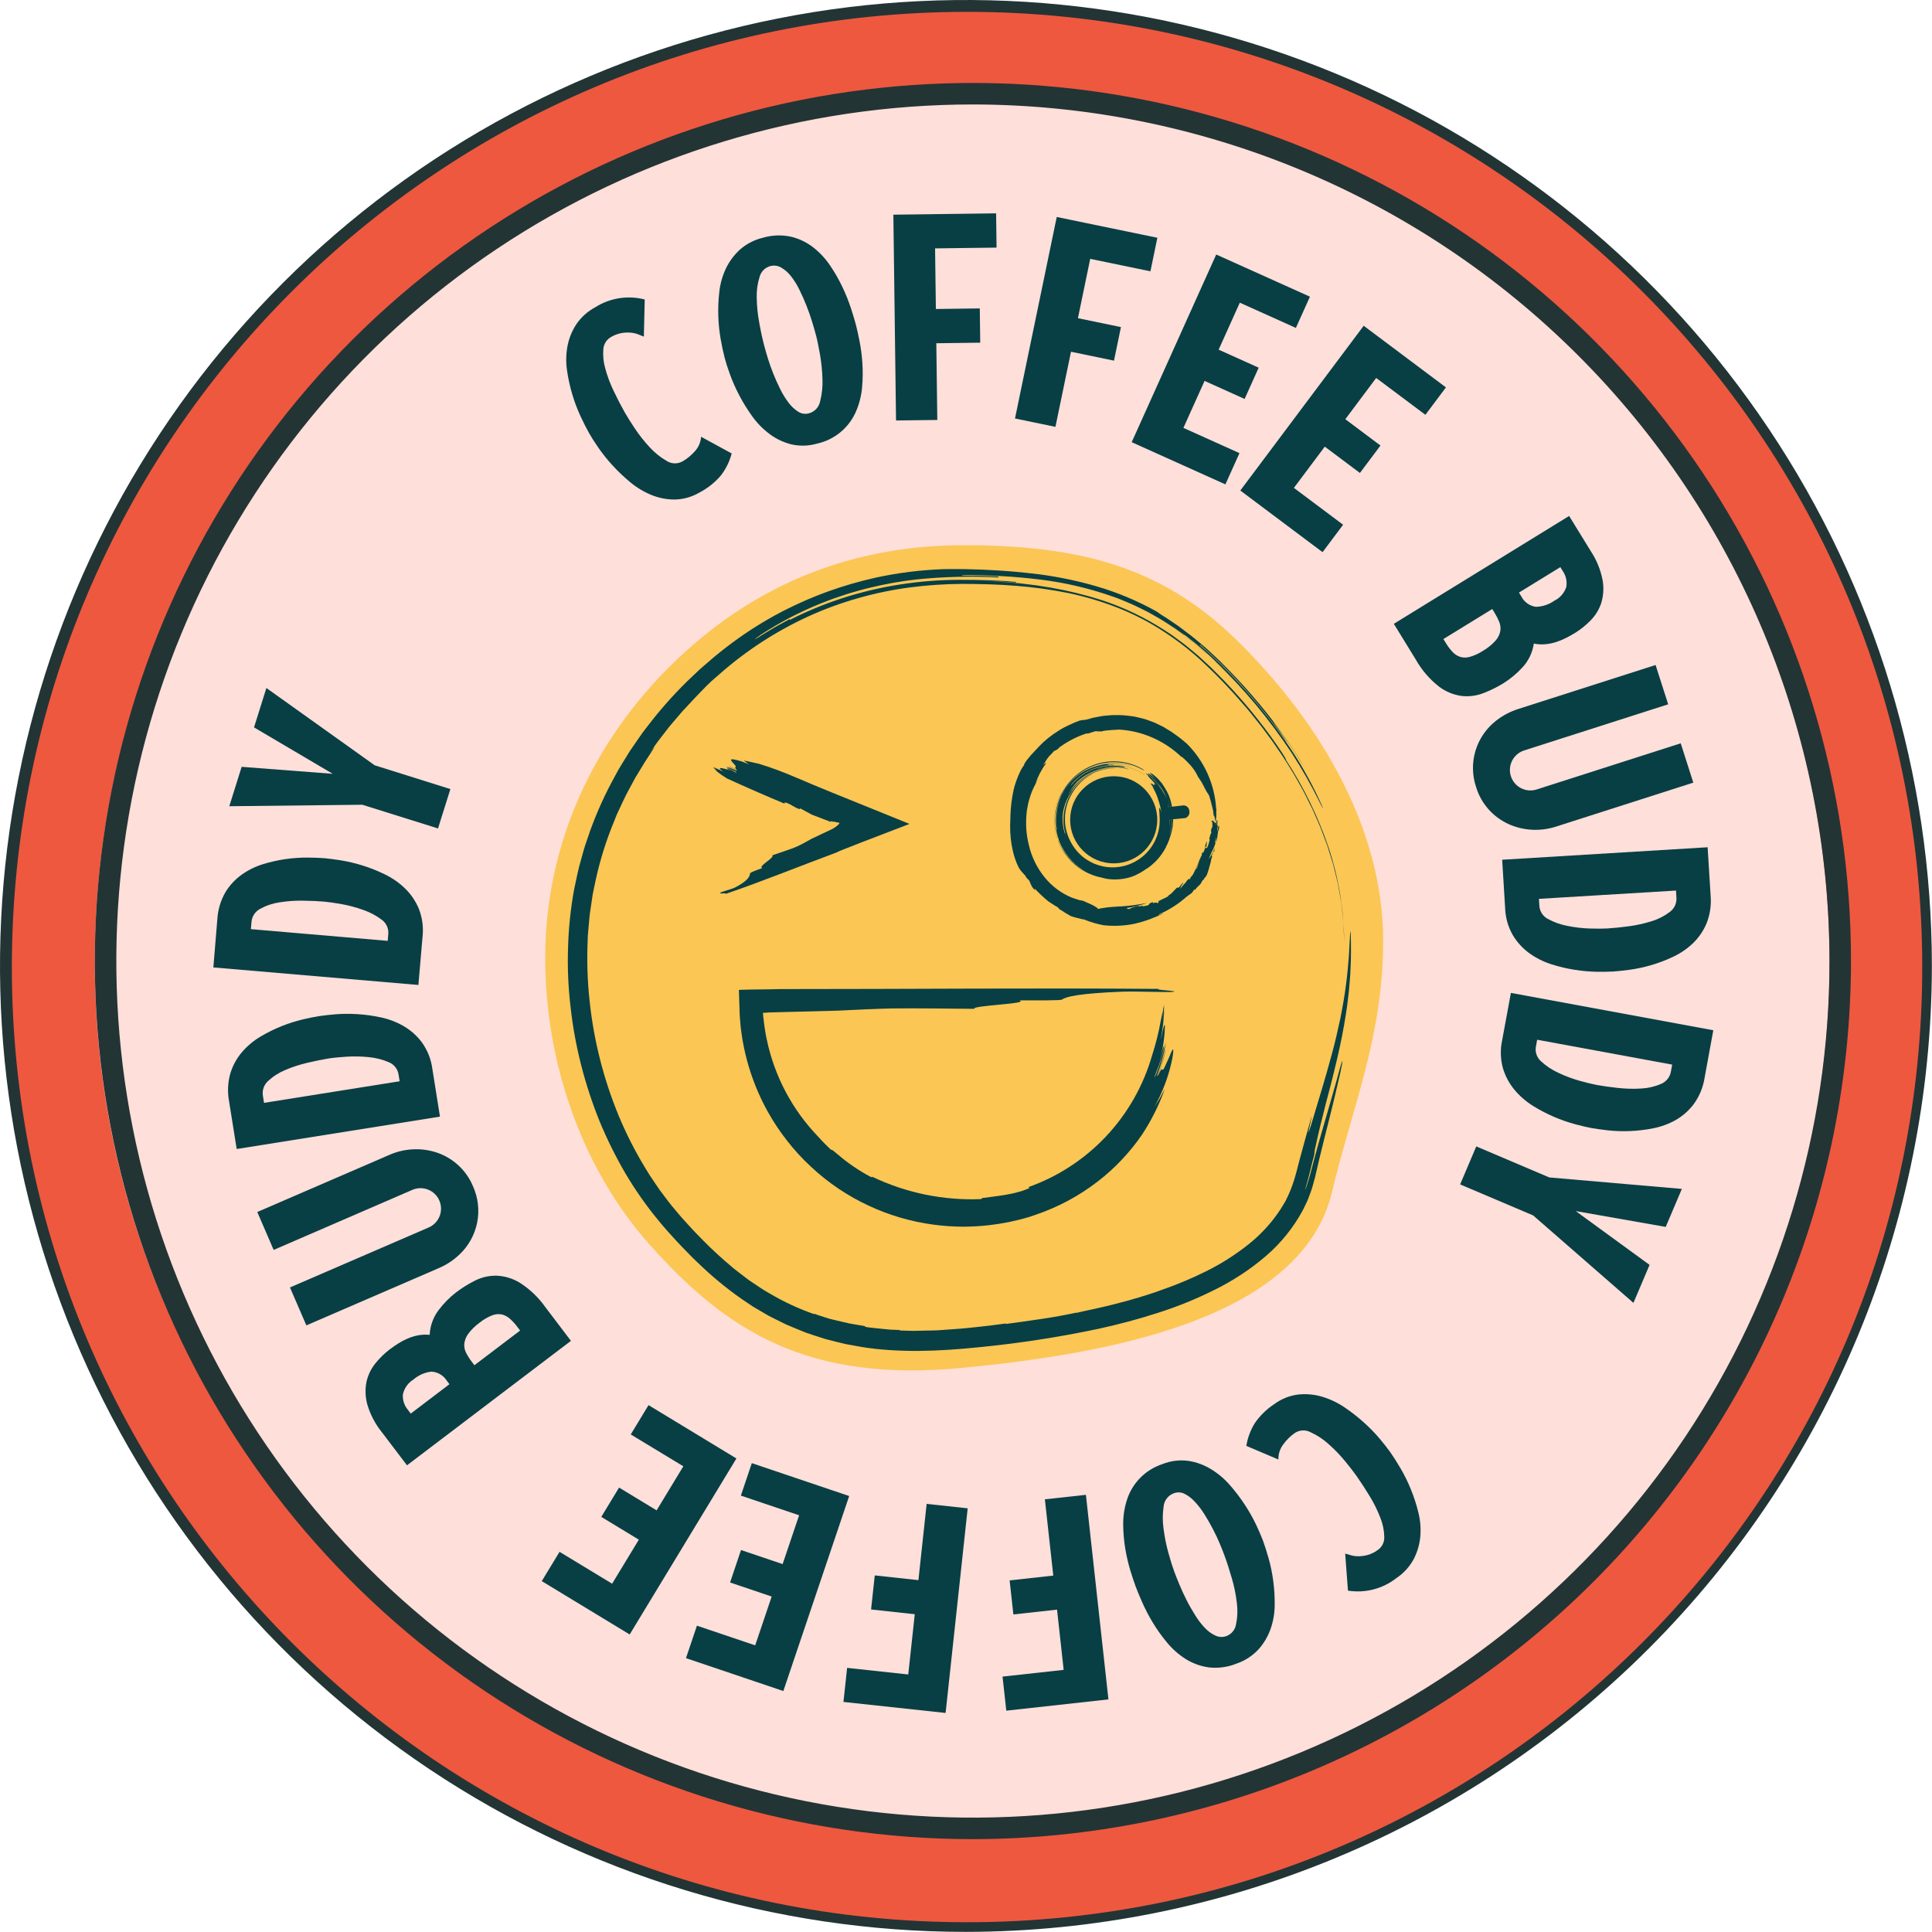 <svg width="163" height="163" viewBox="0 0 163 163" fill="none" xmlns="http://www.w3.org/2000/svg">
<path d="M81.49 162.99C65.372 162.989 49.617 158.209 36.216 149.254C22.815 140.298 12.37 127.571 6.203 112.68C0.035 97.788 -1.578 81.403 1.566 65.595C4.711 49.787 12.472 35.266 23.869 23.869C35.266 12.472 49.787 4.711 65.595 1.566C81.403 -1.578 97.788 0.035 112.68 6.203C127.571 12.37 140.298 22.815 149.254 36.216C158.209 49.617 162.989 65.372 162.99 81.49C162.967 103.098 154.373 123.815 139.094 139.094C123.815 154.373 103.098 162.967 81.49 162.99ZM81.49 1.813C65.731 1.813 50.325 6.486 37.222 15.242C24.118 23.997 13.905 36.442 7.874 51.001C1.844 65.561 0.266 81.582 3.34 97.039C6.415 112.496 14.004 126.693 25.147 137.837C36.291 148.981 50.488 156.569 65.945 159.644C81.402 162.719 97.423 161.141 111.983 155.11C126.542 149.079 138.987 138.866 147.742 125.762C156.498 112.659 161.171 97.253 161.171 81.494C161.147 60.369 152.745 40.115 137.807 25.177C122.869 10.239 102.615 1.837 81.49 1.813Z" fill="#233435"/>
<path d="M81.588 162.176C126.096 162.176 162.176 126.096 162.176 81.588C162.176 37.081 126.096 1 81.588 1C37.081 1 1 37.081 1 81.588C1 126.096 37.081 162.176 81.588 162.176Z" fill="#EE583F"/>
<path d="M81.176 154.352C121.59 154.352 154.352 121.59 154.352 81.176C154.352 40.762 121.59 8 81.176 8C40.762 8 8 40.762 8 81.176C8 121.59 40.762 154.352 81.176 154.352Z" fill="#FEDFD9"/>
<path d="M82.083 155.166C67.431 155.166 53.108 150.821 40.925 142.681C28.742 134.54 19.246 122.97 13.639 109.433C8.032 95.897 6.565 81.001 9.424 66.63C12.282 52.26 19.338 39.059 29.698 28.698C40.059 18.338 53.26 11.282 67.63 8.424C82.001 5.565 96.897 7.032 110.433 12.639C123.97 18.246 135.54 27.742 143.681 39.925C151.821 52.108 156.166 66.431 156.166 81.083C156.144 100.724 148.331 119.555 134.443 133.443C120.555 147.332 101.724 155.144 82.083 155.166ZM82.083 8.813C67.79 8.813 53.817 13.052 41.932 20.992C30.048 28.934 20.785 40.221 15.315 53.426C9.845 66.631 8.414 81.162 11.203 95.181C13.991 109.2 20.874 122.077 30.981 132.184C41.088 142.291 53.965 149.174 67.984 151.962C82.003 154.751 96.534 153.32 109.739 147.85C122.945 142.38 134.232 133.117 142.173 121.233C150.114 109.348 154.352 95.376 154.352 81.082C154.33 61.922 146.709 43.553 133.161 30.004C119.613 16.456 101.243 8.835 82.083 8.813Z" fill="#233435"/>
<path d="M51.557 28.431C51.367 28.536 51.208 28.688 51.093 28.871C50.978 29.055 50.913 29.265 50.902 29.482C50.858 30.032 50.916 30.586 51.072 31.116C51.251 31.764 51.488 32.394 51.781 32.999C52.09 33.647 52.403 34.251 52.719 34.81C52.914 35.154 53.197 35.604 53.568 36.161C53.938 36.716 54.353 37.241 54.808 37.729C55.218 38.181 55.695 38.566 56.222 38.873C56.42 39.006 56.651 39.082 56.89 39.092C57.128 39.103 57.365 39.047 57.574 38.932C57.972 38.704 58.329 38.411 58.631 38.066C58.937 37.732 59.12 37.303 59.149 36.85L61.731 38.257C61.557 38.926 61.251 39.553 60.831 40.101C60.334 40.69 59.728 41.177 59.046 41.535C58.408 41.917 57.681 42.127 56.937 42.144C56.253 42.147 55.575 42.015 54.943 41.754C54.293 41.485 53.689 41.118 53.151 40.666C52.614 40.221 52.109 39.738 51.64 39.222C51.215 38.757 50.823 38.263 50.465 37.744C50.132 37.26 49.873 36.853 49.689 36.522C49.471 36.135 49.231 35.66 48.97 35.099C48.7 34.511 48.472 33.906 48.287 33.286C48.089 32.625 47.94 31.95 47.841 31.267C47.739 30.593 47.75 29.907 47.871 29.237C47.993 28.58 48.241 27.954 48.601 27.391C49.013 26.774 49.571 26.269 50.225 25.921C50.838 25.532 51.525 25.273 52.242 25.16C52.959 25.048 53.692 25.084 54.395 25.267L54.321 28.401C54.171 28.335 54 28.268 53.808 28.195C53.601 28.121 53.385 28.076 53.165 28.062C52.913 28.045 52.659 28.059 52.41 28.105C52.109 28.165 51.821 28.275 51.557 28.431Z" fill="#073F45"/>
<path d="M64.365 20.058C65.135 19.831 65.951 19.801 66.736 19.971C67.418 20.134 68.057 20.441 68.611 20.871C69.166 21.306 69.648 21.826 70.041 22.411C70.436 22.994 70.785 23.606 71.086 24.243C71.36 24.82 71.597 25.414 71.797 26.021C71.98 26.587 72.118 27.044 72.21 27.394C72.298 27.727 72.398 28.177 72.51 28.744C72.632 29.355 72.713 29.974 72.755 30.596C72.802 31.283 72.796 31.972 72.735 32.658C72.677 33.349 72.51 34.026 72.24 34.665C71.952 35.357 71.501 35.97 70.925 36.45C70.35 36.931 69.667 37.266 68.935 37.427C68.219 37.635 67.461 37.654 66.735 37.483C66.072 37.313 65.45 37.012 64.904 36.599C64.342 36.175 63.849 35.667 63.443 35.092C63.034 34.522 62.666 33.923 62.343 33.3C62.049 32.738 61.793 32.156 61.577 31.56C61.377 31.007 61.23 30.547 61.137 30.182C61.025 29.751 60.914 29.233 60.804 28.622C60.692 27.985 60.625 27.342 60.604 26.696C60.58 26.007 60.608 25.316 60.687 24.631C60.76 23.952 60.945 23.29 61.234 22.672C61.521 22.068 61.921 21.525 62.413 21.072C62.97 20.578 63.641 20.229 64.365 20.058ZM68.253 34.871C68.491 34.806 68.706 34.675 68.873 34.494C69.04 34.312 69.152 34.087 69.196 33.844C69.353 33.227 69.419 32.59 69.39 31.954C69.368 31.262 69.297 30.572 69.178 29.89C69.059 29.215 68.953 28.69 68.856 28.327C68.773 28.008 68.663 27.627 68.53 27.187C68.397 26.747 68.239 26.293 68.057 25.83C67.875 25.367 67.676 24.913 67.457 24.468C67.26 24.06 67.021 23.673 66.744 23.314C66.518 23.015 66.235 22.765 65.911 22.576C65.773 22.494 65.62 22.441 65.461 22.419C65.302 22.398 65.14 22.408 64.985 22.45C64.768 22.51 64.571 22.626 64.413 22.786C64.255 22.946 64.142 23.145 64.085 23.362C63.907 23.928 63.825 24.52 63.843 25.113C63.854 25.827 63.927 26.538 64.059 27.24C64.192 27.987 64.343 28.672 64.511 29.293C64.578 29.547 64.672 29.873 64.793 30.265C64.914 30.657 65.061 31.077 65.237 31.516C65.413 31.955 65.608 32.393 65.826 32.83C66.025 33.237 66.263 33.624 66.538 33.984C66.76 34.283 67.036 34.539 67.35 34.74C67.483 34.824 67.632 34.879 67.788 34.902C67.943 34.924 68.102 34.914 68.253 34.871Z" fill="#073F45"/>
<path d="M84.04 18L84.078 20.89L78.891 20.956L78.958 26.07L82.663 26.021L82.7 28.911L78.995 28.959L79.079 35.431L75.597 35.476L75.372 18.113L84.04 18Z" fill="#073F45"/>
<path d="M97.646 20.06L97.06 22.89L91.98 21.839L90.943 26.845L94.571 27.597L93.986 30.427L90.358 29.676L89.045 36.013L85.634 35.307L89.156 18.307L97.646 20.06Z" fill="#073F45"/>
<path d="M110.517 25.031L109.331 27.666L104.601 25.536L102.815 29.501L106.193 31.022L105.006 33.658L101.628 32.136L99.842 36.1L104.572 38.231L103.385 40.866L95.48 37.306L102.611 21.473L110.517 25.031Z" fill="#073F45"/>
<path d="M121.991 32.684L120.259 34.997L116.107 31.888L113.502 35.368L116.468 37.589L114.734 39.903L111.77 37.682L109.164 41.162L113.316 44.272L111.583 46.585L104.643 41.385L115.053 27.485L121.991 32.684Z" fill="#073F45"/>
<path d="M129.406 54.298C129.297 55.052 128.961 55.754 128.443 56.313C127.967 56.829 127.425 57.279 126.83 57.652C126.3 57.977 125.742 58.253 125.161 58.475C124.577 58.703 123.947 58.787 123.324 58.718C122.625 58.623 121.963 58.35 121.401 57.923C120.608 57.3 119.945 56.527 119.45 55.649L117.595 52.631L132.386 43.531L134.211 46.498C134.703 47.243 135.043 48.077 135.211 48.954C135.324 49.597 135.283 50.258 135.092 50.883C134.909 51.434 134.601 51.936 134.192 52.349C133.799 52.751 133.359 53.104 132.882 53.4C132.643 53.547 132.388 53.689 132.115 53.828C131.843 53.966 131.56 54.081 131.269 54.174C130.976 54.266 130.675 54.326 130.369 54.353C130.047 54.381 129.723 54.363 129.406 54.298ZM121.971 54.23C122.135 54.505 122.326 54.761 122.543 54.996C122.717 55.186 122.936 55.331 123.179 55.416C123.444 55.497 123.727 55.499 123.994 55.423C124.384 55.313 124.755 55.144 125.094 54.923C125.497 54.692 125.86 54.4 126.172 54.056C126.375 53.83 126.515 53.554 126.577 53.256C126.621 52.995 126.592 52.728 126.493 52.483C126.383 52.21 126.249 51.947 126.093 51.697L125.899 51.382L121.777 53.916L121.971 54.23ZM131.139 50.68C131.378 50.563 131.591 50.4 131.764 50.198C131.938 49.997 132.069 49.763 132.149 49.509C132.225 49.037 132.114 48.554 131.839 48.163L131.646 47.846L128.153 49.994L128.346 50.31C128.464 50.545 128.637 50.748 128.85 50.903C129.063 51.057 129.31 51.158 129.57 51.197C130.133 51.186 130.679 51.006 131.139 50.68Z" fill="#073F45"/>
<path d="M141.8 62.713L142.862 66.03L131.286 69.737C130.615 69.955 129.908 70.045 129.204 70.001C128.526 69.961 127.862 69.796 127.245 69.513C126.627 69.226 126.073 68.818 125.616 68.313C125.124 67.77 124.758 67.126 124.543 66.426C124.201 65.425 124.181 64.342 124.488 63.329C124.794 62.317 125.411 61.426 126.251 60.783C126.806 60.352 127.434 60.023 128.105 59.812L139.679 56.105L140.742 59.422L128.604 63.309C128.386 63.377 128.184 63.487 128.008 63.633C127.833 63.78 127.689 63.96 127.583 64.162C127.478 64.365 127.414 64.586 127.394 64.814C127.375 65.041 127.401 65.27 127.471 65.488C127.54 65.705 127.652 65.906 127.8 66.08C127.948 66.254 128.129 66.397 128.333 66.501C128.536 66.604 128.758 66.667 128.986 66.684C129.213 66.701 129.442 66.674 129.659 66.602L141.8 62.713Z" fill="#073F45"/>
<path d="M144.322 75.551C144.392 76.349 144.276 77.153 143.982 77.898C143.715 78.535 143.32 79.111 142.822 79.59C142.328 80.058 141.762 80.442 141.146 80.729C140.542 81.016 139.915 81.253 139.272 81.438C138.688 81.607 138.092 81.734 137.489 81.818C136.922 81.893 136.459 81.941 136.099 81.964C135.753 81.985 135.299 81.993 134.726 81.987C134.109 81.975 133.494 81.921 132.885 81.826C132.207 81.721 131.538 81.563 130.885 81.353C130.224 81.144 129.6 80.831 129.036 80.427C128.468 80.016 127.99 79.493 127.631 78.891C127.232 78.193 127.01 77.408 126.985 76.604L126.737 72.535L144.07 71.482L144.322 75.551ZM129.872 76.405C129.883 76.642 129.958 76.871 130.087 77.07C130.216 77.269 130.396 77.43 130.608 77.536C131.119 77.814 131.67 78.01 132.241 78.117C132.861 78.242 133.49 78.316 134.122 78.337C134.749 78.357 135.252 78.355 135.631 78.331C136.14 78.3 136.734 78.239 137.414 78.149C138.068 78.063 138.714 77.92 139.343 77.722C139.893 77.558 140.409 77.296 140.866 76.949C141.058 76.811 141.212 76.626 141.312 76.412C141.412 76.197 141.454 75.961 141.436 75.725L141.401 75.135L129.838 75.835L129.872 76.405Z" fill="#073F45"/>
<path d="M143.815 90.929C143.691 91.722 143.383 92.476 142.915 93.129C142.503 93.684 141.981 94.148 141.382 94.492C140.791 94.826 140.149 95.062 139.482 95.192C138.826 95.323 138.161 95.402 137.492 95.427C136.884 95.451 136.275 95.431 135.67 95.368C135.103 95.301 134.641 95.237 134.286 95.175C133.945 95.112 133.501 95.009 132.949 94.865C131.69 94.528 130.486 94.01 129.376 93.327C128.785 92.964 128.254 92.51 127.804 91.982C127.352 91.446 127.013 90.824 126.809 90.153C126.59 89.379 126.564 88.563 126.733 87.777L127.473 83.77L144.549 86.921L143.815 90.929ZM129.585 88.278C129.539 88.511 129.556 88.751 129.634 88.976C129.712 89.2 129.848 89.399 130.028 89.553C130.456 89.945 130.943 90.268 131.471 90.509C132.042 90.781 132.636 91.005 133.245 91.177C133.85 91.346 134.338 91.466 134.71 91.535C135.212 91.627 135.804 91.711 136.485 91.786C137.141 91.861 137.801 91.878 138.46 91.838C139.034 91.81 139.598 91.68 140.126 91.453C140.345 91.366 140.538 91.223 140.686 91.039C140.835 90.856 140.933 90.637 140.972 90.404L141.08 89.82L129.688 87.72L129.585 88.278Z" fill="#073F45"/>
<path d="M139.172 106.717L137.811 109.922L129.351 102.544L123.19 99.927L124.551 96.721L130.712 99.339L141.896 100.307L140.534 103.512L132.942 102.177L139.172 106.717Z" fill="#073F45"/>
<path d="M116.241 130.771C116.419 130.648 116.563 130.482 116.659 130.288C116.755 130.093 116.8 129.878 116.789 129.662C116.778 129.11 116.666 128.565 116.459 128.054C116.218 127.426 115.92 126.822 115.569 126.248C115.198 125.634 114.828 125.064 114.459 124.539C114.232 124.216 113.906 123.795 113.483 123.278C113.059 122.761 112.595 122.279 112.093 121.837C111.642 121.427 111.13 121.09 110.575 120.837C110.365 120.724 110.128 120.671 109.89 120.684C109.651 120.697 109.421 120.775 109.225 120.911C108.85 121.175 108.523 121.502 108.258 121.876C107.984 122.238 107.843 122.683 107.858 123.137L105.151 121.988C105.26 121.306 105.504 120.652 105.869 120.065C106.306 119.431 106.862 118.888 107.506 118.465C108.104 118.021 108.806 117.741 109.545 117.652C110.225 117.582 110.913 117.648 111.568 117.845C112.241 118.049 112.878 118.355 113.458 118.752C114.036 119.143 114.586 119.575 115.103 120.043C115.571 120.464 116.01 120.916 116.417 121.397C116.793 121.848 117.09 122.228 117.308 122.537C117.564 122.902 117.849 123.352 118.163 123.885C118.49 124.443 118.776 125.023 119.02 125.622C119.283 126.26 119.497 126.917 119.661 127.587C119.829 128.248 119.886 128.932 119.831 129.612C119.773 130.277 119.587 130.925 119.283 131.52C118.934 132.174 118.428 132.732 117.811 133.142C117.239 133.589 116.581 133.914 115.878 134.096C115.175 134.278 114.442 134.313 113.725 134.2L113.491 131.074C113.648 131.125 113.826 131.174 114.023 131.228C114.236 131.282 114.455 131.306 114.675 131.299C114.928 131.29 115.179 131.251 115.423 131.181C115.717 131.092 115.994 130.953 116.241 130.771Z" fill="#073F45"/>
<path d="M104.332 140.353C103.588 140.656 102.78 140.766 101.982 140.675C101.288 140.579 100.622 140.337 100.028 139.964C99.433 139.587 98.902 139.117 98.455 138.572C98.004 138.032 97.595 137.457 97.233 136.853C96.904 136.305 96.61 135.737 96.352 135.153C96.114 134.61 95.931 134.166 95.805 133.827C95.679 133.488 95.54 133.065 95.369 132.514C95.19 131.917 95.048 131.31 94.944 130.695C94.829 130.016 94.768 129.329 94.762 128.641C94.754 127.947 94.855 127.256 95.062 126.593C95.281 125.876 95.67 125.223 96.195 124.689C96.72 124.154 97.366 123.754 98.079 123.522C98.771 123.244 99.524 123.151 100.263 123.252C100.94 123.356 101.589 123.594 102.173 123.952C102.773 124.318 103.313 124.775 103.773 125.306C104.236 125.834 104.66 126.394 105.043 126.983C105.391 127.513 105.703 128.066 105.976 128.638C106.225 129.171 106.416 129.615 106.549 129.968C106.703 130.385 106.866 130.891 107.034 131.486C107.209 132.109 107.339 132.744 107.422 133.386C107.513 134.07 107.554 134.759 107.543 135.449C107.537 136.131 107.418 136.806 107.191 137.449C106.966 138.079 106.621 138.659 106.175 139.158C105.669 139.702 105.036 140.113 104.332 140.353ZM99.009 125.994C98.779 126.082 98.578 126.234 98.43 126.431C98.282 126.628 98.192 126.862 98.171 127.108C98.078 127.738 98.078 128.378 98.171 129.008C98.26 129.694 98.398 130.373 98.584 131.04C98.769 131.701 98.927 132.209 99.059 132.563C99.174 132.872 99.319 133.238 99.495 133.663C99.67 134.09 99.873 134.525 100.095 134.969C100.317 135.413 100.565 135.842 100.828 136.263C101.064 136.65 101.339 137.011 101.65 137.341C101.904 137.616 102.21 137.838 102.55 137.994C102.696 138.062 102.853 138.1 103.014 138.106C103.175 138.112 103.335 138.086 103.485 138.029C103.694 137.947 103.879 137.812 104.019 137.636C104.16 137.461 104.251 137.251 104.285 137.029C104.407 136.449 104.43 135.853 104.354 135.265C104.274 134.554 104.132 133.852 103.931 133.165C103.721 132.432 103.504 131.765 103.281 131.165C103.19 130.917 103.064 130.603 102.906 130.224C102.748 129.845 102.559 129.444 102.341 129.024C102.123 128.604 101.885 128.187 101.626 127.774C101.389 127.388 101.113 127.026 100.804 126.695C100.553 126.418 100.254 126.19 99.921 126.022C99.779 125.954 99.625 125.917 99.468 125.912C99.311 125.907 99.155 125.935 99.009 125.994Z" fill="#073F45"/>
<path d="M84.9 144.326L84.583 141.452L89.74 140.885L89.181 135.803L85.497 136.208L85.181 133.336L88.864 132.93L88.155 126.496L91.617 126.116L93.517 143.376L84.9 144.326Z" fill="#073F45"/>
<path d="M71.161 143.59L71.471 140.716L76.629 141.273L77.177 136.189L73.492 135.789L73.802 132.915L77.486 133.315L78.18 126.881L81.642 127.254L79.779 144.519L71.161 143.59Z" fill="#073F45"/>
<path d="M57.875 139.895L58.8 137.156L63.714 138.816L65.105 134.698L61.596 133.512L62.519 130.774L66.029 131.96L67.42 127.842L62.506 126.182L63.43 123.444L71.644 126.218L66.089 142.67L57.875 139.895Z" fill="#073F45"/>
<path d="M45.708 133.397L47.208 130.925L51.644 133.615L53.898 129.899L50.73 127.977L52.23 125.505L55.398 127.427L57.652 123.709L53.216 121.021L54.716 118.549L62.13 123.049L53.125 137.897L45.708 133.397Z" fill="#073F45"/>
<path d="M36.251 112.62C36.286 111.859 36.552 111.126 37.014 110.52C37.437 109.96 37.933 109.458 38.489 109.029C38.984 108.654 39.513 108.325 40.068 108.047C40.626 107.764 41.243 107.62 41.868 107.627C42.573 107.652 43.259 107.859 43.861 108.227C44.712 108.771 45.448 109.477 46.028 110.305L48.169 113.126L34.337 123.626L32.231 120.852C31.667 120.159 31.247 119.361 30.993 118.505C30.817 117.876 30.793 117.214 30.922 116.573C31.05 116.007 31.306 115.478 31.671 115.027C32.022 114.589 32.425 114.194 32.871 113.852C33.095 113.683 33.335 113.516 33.592 113.352C33.849 113.188 34.12 113.045 34.401 112.926C34.685 112.805 34.981 112.715 35.284 112.658C35.603 112.599 35.928 112.586 36.251 112.62ZM34.88 116.39C34.653 116.529 34.457 116.713 34.304 116.931C34.151 117.149 34.043 117.395 33.989 117.656C33.96 118.133 34.117 118.602 34.429 118.964L34.652 119.264L37.918 116.784L37.695 116.484C37.555 116.262 37.364 116.078 37.138 115.945C36.911 115.812 36.657 115.736 36.395 115.722C35.834 115.787 35.306 116.02 34.88 116.39ZM43.657 111.961C43.467 111.704 43.252 111.467 43.013 111.255C42.821 111.083 42.589 110.96 42.339 110.898C42.066 110.845 41.785 110.871 41.526 110.971C41.149 111.12 40.797 111.324 40.482 111.578C40.104 111.847 39.771 112.173 39.495 112.545C39.316 112.791 39.204 113.08 39.17 113.382C39.152 113.646 39.207 113.91 39.33 114.145C39.464 114.407 39.622 114.655 39.801 114.888L40.025 115.183L43.881 112.256L43.657 111.961Z" fill="#073F45"/>
<path d="M23.088 105.455L21.707 102.255L32.861 97.432C33.507 97.148 34.202 96.989 34.907 96.964C35.586 96.937 36.264 97.037 36.907 97.258C37.55 97.484 38.142 97.837 38.647 98.295C39.189 98.787 39.617 99.392 39.899 100.068C40.338 101.031 40.463 102.106 40.258 103.144C40.052 104.182 39.526 105.129 38.753 105.851C38.243 106.335 37.65 106.723 37.003 106.997L25.847 111.82L24.465 108.62L36.165 103.562C36.586 103.38 36.918 103.038 37.087 102.611C37.256 102.185 37.249 101.709 37.066 101.287C36.884 100.866 36.542 100.535 36.116 100.366C35.689 100.197 35.213 100.204 34.792 100.386L23.088 105.455Z" fill="#073F45"/>
<path d="M19.327 92.916C19.179 92.129 19.217 91.317 19.438 90.547C19.64 89.887 19.977 89.276 20.427 88.752C20.873 88.238 21.399 87.799 21.984 87.452C22.559 87.109 23.161 86.813 23.784 86.566C24.349 86.341 24.93 86.156 25.521 86.013C26.076 85.885 26.532 85.79 26.89 85.734C27.232 85.679 27.69 85.628 28.253 85.578C28.868 85.529 29.486 85.523 30.102 85.559C30.786 85.598 31.465 85.69 32.134 85.836C32.813 85.98 33.465 86.231 34.066 86.578C34.67 86.932 35.197 87.405 35.612 87.969C36.077 88.625 36.374 89.385 36.478 90.183L37.12 94.208L19.97 96.94L19.327 92.916ZM33.627 90.663C33.593 90.428 33.496 90.207 33.348 90.022C33.2 89.837 33.005 89.695 32.783 89.61C32.248 89.382 31.682 89.24 31.103 89.188C30.474 89.124 29.84 89.112 29.209 89.153C28.582 89.195 28.081 89.244 27.709 89.305C27.206 89.386 26.62 89.505 25.951 89.661C25.308 89.81 24.68 90.014 24.073 90.273C23.541 90.49 23.053 90.801 22.631 91.191C22.453 91.347 22.319 91.545 22.241 91.768C22.162 91.99 22.142 92.23 22.183 92.462L22.276 93.047L33.717 91.225L33.627 90.663Z" fill="#073F45"/>
<path d="M18.337 77.555C18.383 76.755 18.615 75.977 19.015 75.282C19.371 74.691 19.846 74.18 20.409 73.782C20.964 73.389 21.579 73.09 22.231 72.896C23.456 72.524 24.729 72.341 26.009 72.353C26.579 72.36 27.046 72.378 27.409 72.409C27.754 72.44 28.207 72.499 28.77 72.588C29.379 72.688 29.981 72.831 30.57 73.015C31.224 73.218 31.861 73.471 32.475 73.773C33.101 74.076 33.675 74.476 34.175 74.959C34.676 75.449 35.073 76.035 35.341 76.683C35.633 77.432 35.738 78.241 35.648 79.04L35.3 83.1L18 81.62L18.337 77.555ZM32.758 78.813C32.781 78.577 32.741 78.339 32.641 78.124C32.542 77.908 32.387 77.723 32.193 77.587C31.729 77.238 31.213 76.964 30.664 76.775C30.069 76.56 29.457 76.395 28.834 76.283C28.215 76.172 27.717 76.1 27.34 76.067C26.831 76.024 26.234 75.998 25.549 75.989C24.889 75.978 24.23 76.025 23.578 76.13C23.01 76.213 22.461 76.397 21.957 76.674C21.747 76.782 21.569 76.943 21.44 77.14C21.31 77.337 21.233 77.565 21.217 77.8L21.167 78.391L32.71 79.379L32.758 78.813Z" fill="#073F45"/>
<path d="M21.432 61.369L22.475 58.046L31.612 64.567L37.998 66.573L36.955 69.895L30.568 67.895L19.345 68.02L20.388 64.696L28.074 65.286L21.432 61.369Z" fill="#073F45"/>
<path d="M116.694 79.379C116.694 87.475 114.076 93.421 112.383 100.55C109.771 111.548 92.711 114.274 81.293 115.395C68.123 116.691 61.303 112.286 54.814 105.013C49.225 98.749 46 89.865 46 80.81C46 69.803 51.306 60.306 59.181 53.808C65.306 48.754 72.699 46 81.261 46C90.888 46 97.886 47.714 104.272 53.945C110.867 60.381 116.694 69.437 116.694 79.379Z" fill="#FBC654"/>
<path d="M66.232 51.484C67.613 50.777 69.045 50.172 70.515 49.674C67.361 50.728 64.395 52.278 61.729 54.266C61.062 54.767 60.403 55.28 59.778 55.833C59.466 56.11 59.138 56.369 58.839 56.661L57.931 57.525C56.737 58.701 55.629 59.96 54.614 61.294L54.229 61.792L53.868 62.309L53.153 63.347C52.718 64.066 52.249 64.765 51.865 65.514C51.05 66.988 50.354 68.525 49.783 70.109L49.375 71.304C49.24 71.703 49.144 72.114 49.026 72.517C48.78 73.323 48.635 74.154 48.451 74.975C48.145 76.627 47.969 78.301 47.925 79.981C47.87 81.651 47.942 83.322 48.141 84.981C48.324 86.633 48.623 88.27 49.036 89.879C49.445 91.481 49.961 93.052 50.58 94.585C51.206 96.102 51.936 97.576 52.764 98.994C53.593 100.399 54.532 101.736 55.572 102.993C55.834 103.3 56.089 103.623 56.36 103.916L57.168 104.803C57.434 105.098 57.723 105.379 57.999 105.666C58.275 105.954 58.554 106.239 58.85 106.509C59.993 107.623 61.223 108.644 62.528 109.562L63.518 110.23L64.547 110.832C64.884 111.043 65.245 111.209 65.598 111.386C65.956 111.554 66.3 111.753 66.671 111.89C67.036 112.039 67.489 112.239 67.995 112.434C68.511 112.603 69.07 112.802 69.637 112.972C70.21 113.116 70.783 113.27 71.312 113.392L72.718 113.647C75.826 114.14 79.183 114.016 82.521 113.67C85.932 113.34 89.322 112.819 92.675 112.11C94.371 111.737 96.058 111.295 97.711 110.757C99.362 110.231 100.969 109.576 102.517 108.798C104.054 108.038 105.491 107.09 106.794 105.977C108.072 104.882 109.135 103.561 109.931 102.079L110.197 101.527C110.24 101.435 110.286 101.345 110.326 101.253L110.432 100.972L110.639 100.417C110.708 100.234 110.747 100.044 110.803 99.861C110.859 99.677 110.901 99.494 110.951 99.313C110.99 99.147 111.028 98.982 111.066 98.819C111.142 98.493 111.21 98.175 111.287 97.866C111.583 96.63 111.866 95.529 112.096 94.608C112.564 92.766 112.815 91.643 112.815 91.643C113.186 90.155 113.469 88.645 113.05 90.118C112.662 91.602 111.896 94.158 111.276 96.344C110.965 97.437 110.704 98.443 110.514 99.174C110.403 99.552 110.307 99.859 110.238 100.07C110.207 100.181 110.159 100.288 110.096 100.385C110.118 100.298 110.146 100.212 110.179 100.128L110.368 99.443C110.528 98.879 110.681 98.153 110.885 97.417C110.899 97.171 110.937 96.926 111.001 96.688C111.095 96.246 111.227 95.643 111.386 94.997C111.699 93.703 112.083 92.23 112.282 91.495C112.46 90.755 113.156 88.175 113.554 85.54C113.661 84.883 113.734 84.221 113.807 83.59C113.84 83.274 113.859 82.964 113.885 82.666C113.91 82.368 113.931 82.081 113.938 81.808C114.001 80.718 113.971 79.864 113.977 79.484C113.961 78.343 113.929 78.343 113.89 79.08C113.869 79.45 113.839 79.999 113.801 80.678C113.748 81.358 113.684 82.169 113.563 83.056C113.453 83.943 113.284 84.908 113.089 85.898C112.88 86.887 112.646 87.902 112.377 88.894C111.85 90.878 111.252 92.778 110.819 94.239C109.945 97.164 110.716 94.209 110.655 94.192C110.243 95.661 109.932 96.769 109.635 97.882C109.563 98.162 109.491 98.441 109.418 98.727C109.383 98.874 109.344 99.009 109.304 99.14L109.186 99.547C108.997 100.154 108.757 100.743 108.468 101.308C108.468 101.308 108.408 101.426 108.278 101.629C108.108 101.925 107.921 102.211 107.719 102.486C107.049 103.414 106.256 104.247 105.362 104.962C104.236 105.861 103.017 106.636 101.724 107.273C100.54 107.86 99.32 108.372 98.072 108.806L97.787 108.909C97.59 108.983 97.282 109.087 96.837 109.229C95.95 109.515 94.515 109.949 92.314 110.434C91.579 110.595 91.209 110.668 91.027 110.716C90.845 110.764 90.846 110.771 90.848 110.782L90.84 110.74C90.103 110.902 88.992 111.111 87.871 111.278C86.751 111.445 85.628 111.598 84.878 111.7L84.872 111.658C84.125 111.765 83.375 111.856 82.623 111.938C81.872 112.021 81.116 112.1 80.374 112.146L79.257 112.226C78.885 112.257 78.512 112.247 78.141 112.259L77.024 112.284L75.91 112.251L75.912 112.209L75.358 112.189C75.18 112.186 75.001 112.174 74.824 112.153L73.882 112.057C73.607 112.027 73.377 112.007 73.218 111.981C73.134 111.97 73.052 111.952 72.971 111.927L72.977 111.885L71.686 111.663C71.215 111.564 70.726 111.438 70.28 111.334C70.169 111.307 70.059 111.285 69.956 111.254L69.66 111.161L69.163 111C69.008 110.957 68.857 110.902 68.711 110.836L68.698 110.876C67.394 110.422 66.139 109.84 64.951 109.138C64.377 108.828 63.862 108.448 63.341 108.108C63.079 107.941 62.844 107.736 62.599 107.556C62.358 107.369 62.113 107.193 61.882 107.001C60.962 106.231 60.103 105.453 59.305 104.636C58.907 104.227 58.508 103.829 58.133 103.406C57.753 102.989 57.37 102.577 57.024 102.149C56.54 101.594 56.101 100.987 55.645 100.38L55 99.431C54.778 99.116 54.591 98.775 54.382 98.446C53.557 97.079 52.833 95.653 52.217 94.179C50.93 91.074 50.097 87.799 49.745 84.457C49.559 82.746 49.505 81.024 49.583 79.306L49.591 78.983L49.619 78.662L49.676 78.019C49.717 77.592 49.742 77.16 49.816 76.735L50.006 75.459C50.087 75.037 50.182 74.618 50.269 74.197C50.635 72.526 51.149 70.89 51.804 69.309L52.041 68.718L52.31 68.143C52.493 67.761 52.66 67.373 52.855 67L53.452 65.89L53.601 65.614L53.765 65.346L54.09 64.812C54.463 64.173 54.889 63.568 55.084 63.252C55.28 62.936 55.265 62.924 54.826 63.524C55.038 63.22 55.243 62.91 55.462 62.61L56.143 61.727C56.257 61.58 56.368 61.431 56.485 61.287L56.846 60.863L57.569 60.017C58.587 58.936 58.832 58.654 59.096 58.392C59.224 58.258 59.353 58.124 59.584 57.894C59.701 57.78 59.839 57.639 60.023 57.469L60.72 56.861C62.956 54.892 65.468 53.26 68.176 52.016C69.528 51.397 70.925 50.883 72.356 50.479C73.787 50.066 75.246 49.761 76.722 49.566C78.201 49.372 79.69 49.27 81.182 49.262C82.686 49.27 84.194 49.298 85.686 49.422C87.175 49.535 88.655 49.739 90.119 50.032C91.568 50.335 92.99 50.76 94.368 51.303C95.74 51.847 97.052 52.534 98.282 53.351C99.521 54.162 100.682 55.086 101.751 56.112C102.838 57.142 103.871 58.228 104.846 59.365C105.345 59.923 105.805 60.514 106.274 61.099C106.509 61.39 106.723 61.697 106.949 61.996C107.175 62.295 107.399 62.594 107.606 62.907L108.237 63.833C108.444 64.144 108.633 64.466 108.833 64.782C109.241 65.409 109.583 66.072 109.954 66.72C110.129 67.048 110.289 67.385 110.457 67.718L110.707 68.218C110.79 68.385 110.858 68.558 110.935 68.727L111.382 69.75C111.519 70.096 111.645 70.445 111.776 70.793L111.973 71.315C112.034 71.49 112.085 71.668 112.141 71.846L112.471 72.908L112.738 73.988L112.869 74.528L112.968 75.074L113.163 76.167L113.283 77.269L113.343 77.821L113.364 78.374L113.408 79.481C113.387 76.759 112.939 74.056 112.08 71.472C111.197 68.878 109.992 66.406 108.494 64.112C108.502 64.107 108.516 64.098 108.428 63.932C108.34 63.766 108.132 63.453 107.71 62.833C106.39 60.938 104.924 59.149 103.326 57.482C102.916 57.07 102.511 56.653 102.1 56.251L101.472 55.67C101.264 55.476 101.058 55.281 100.838 55.107C100.403 54.75 99.984 54.38 99.533 54.066L98.874 53.579L98.199 53.138C96.554 52.075 94.779 51.229 92.917 50.62C91.531 50.18 90.117 49.834 88.685 49.584L87.528 49.397L86.082 49.217C84.454 49.06 82.819 48.985 81.183 48.993C82.696 49.001 84.208 49.03 85.711 49.154L85.716 49.09C84.213 48.961 82.601 48.918 80.948 48.918C79.268 48.921 77.59 49.052 75.93 49.312C74.27 49.569 72.633 49.959 71.036 50.477C69.528 50.968 68.061 51.575 66.648 52.293L66.619 52.237C66.177 52.477 65.732 52.713 65.296 52.962C64.869 53.227 64.428 53.471 64.011 53.753C63.686 53.946 63.617 53.972 63.761 53.861C64.091 53.612 64.434 53.382 64.789 53.171C66.393 52.175 68.091 51.339 69.857 50.675C70.132 50.563 70.416 50.465 70.707 50.37C70.998 50.275 71.289 50.171 71.588 50.077C72.192 49.908 72.803 49.714 73.436 49.575C74.701 49.267 75.984 49.039 77.278 48.892C79.584 48.652 81.905 48.595 84.219 48.72L84.223 48.635C83.716 48.618 83.209 48.592 82.702 48.583L81.181 48.571V48.529C83.388 48.507 85.593 48.631 87.783 48.9C89.88 49.157 91.942 49.643 93.933 50.349C94.432 50.51 94.905 50.737 95.392 50.933C95.874 51.139 96.338 51.389 96.813 51.615C97.27 51.878 97.737 52.126 98.187 52.406L98.856 52.841L99.191 53.06L99.515 53.297C101.291 54.609 102.927 56.099 104.399 57.745C103.885 57.182 103.095 56.355 102.262 55.572C101.843 55.183 101.428 54.79 101.016 54.465L100.441 53.99C100.262 53.843 100.084 53.722 99.932 53.607C99.939 53.599 99.945 53.59 99.796 53.471C99.45 53.191 99.087 52.933 98.709 52.698C100.053 53.58 101.309 54.587 102.462 55.707C103.682 56.89 104.841 58.134 105.936 59.434C107.019 60.743 108.033 62.108 108.974 63.523C109.847 64.869 110.64 66.266 111.349 67.705C111.529 68.042 111.599 68.22 111.612 68.214C111.603 68.167 111.589 68.12 111.568 68.077C111.537 67.986 111.479 67.855 111.398 67.682C110.766 66.29 110.034 64.944 109.208 63.657C108.102 61.944 106.876 60.311 105.539 58.771C105.228 58.409 104.915 58.046 104.583 57.696C104.251 57.345 103.928 56.975 103.57 56.624C102.869 55.908 102.115 55.169 101.235 54.428L101.262 54.395C102.611 55.568 103.881 56.828 105.064 58.169C106.248 59.505 107.358 60.906 108.39 62.363C108.825 62.993 108.423 62.339 107.981 61.713C107.54 61.087 107.095 60.461 107.558 61.071L108.244 61.996L108.894 62.949L109.218 63.424L109.525 63.912L110.141 64.888C108.833 62.686 107.328 60.608 105.644 58.68C104.775 57.657 103.84 56.695 102.926 55.779C102.696 55.55 102.455 55.337 102.224 55.119C101.987 54.907 101.769 54.68 101.525 54.487C101.045 54.093 100.597 53.689 100.123 53.355C99.813 53.125 99.516 52.878 99.213 52.68L98.392 52.124C98.113 51.96 97.843 51.783 97.582 51.592C95.975 50.693 94.272 49.98 92.504 49.465C90.928 49.007 89.32 48.671 87.693 48.457C86.166 48.266 84.73 48.143 83.386 48.086C82.715 48.044 82.069 48.042 81.445 48.018C80.821 48.01 80.214 48.01 79.635 48.018C77.698 48.084 75.77 48.325 73.877 48.736C72.503 49.042 71.151 49.435 69.827 49.913C68.599 50.367 67.399 50.891 66.232 51.484Z" fill="#073F45"/>
<path d="M86.76 100.159C86.767 100.209 87.051 100.166 86.644 100.328C86.483 100.389 86.325 100.446 86.168 100.498L85.699 100.624C85.391 100.711 85.083 100.756 84.779 100.814C84.475 100.872 84.164 100.898 83.851 100.951C83.535 100.989 83.211 101.028 82.872 101.078L82.78 101.166C79.599 101.299 76.434 100.647 73.564 99.269C73.597 99.32 73.609 99.356 73.419 99.271C72.449 98.755 71.539 98.133 70.705 97.418L70.284 97.071C70.228 97.025 70.161 96.996 70.09 96.987L69.518 96.429L69.025 95.896C66.853 93.642 65.356 90.825 64.704 87.763C64.666 87.566 64.617 87.373 64.587 87.175L64.494 86.579C64.476 86.481 64.464 86.38 64.455 86.279L64.426 86.012C64.414 85.931 64.4 85.844 64.393 85.755L64.369 85.48C64.357 85.447 64.387 85.454 64.407 85.451L64.473 85.447L64.604 85.439L64.881 85.421L64.974 85.417L65.136 85.413L65.459 85.404L70.719 85.265C72.23 85.191 73.741 85.116 75.197 85.082C77.353 85.051 80.105 85.104 82.208 85.114C81.885 84.828 87.01 84.687 85.988 84.398C87.389 84.404 89.494 84.414 89.601 84.333C89.927 84.09 91.005 83.81 94.728 83.663C96.185 83.63 98.422 83.731 98.935 83.682C99.744 83.604 97.047 83.511 97.856 83.433C87.029 83.345 76.605 83.451 65.703 83.448L65.293 83.46L64.606 83.471C64.228 83.477 63.807 83.475 63.37 83.486L62.69 83.503C62.576 83.509 62.446 83.503 62.34 83.518C62.344 83.642 62.348 83.767 62.352 83.894C62.368 84.4 62.385 84.936 62.403 85.502C62.405 85.641 62.415 85.784 62.429 85.929C62.438 86.047 62.448 86.167 62.459 86.29C62.474 86.454 62.482 86.622 62.509 86.792C62.806 89.267 63.584 91.659 64.801 93.835C65.27 94.673 65.804 95.474 66.397 96.229C67.005 97.013 67.676 97.746 68.404 98.419C69.862 99.788 71.531 100.912 73.347 101.748C75.051 102.537 76.864 103.066 78.724 103.317C79.556 103.43 80.395 103.489 81.234 103.494C81.982 103.492 82.728 103.449 83.471 103.365C84.6 103.234 85.716 103.005 86.806 102.682C87.003 102.619 87.2 102.549 87.394 102.482C89.269 101.844 91.025 100.903 92.594 99.696C94.045 98.58 95.311 97.243 96.347 95.735C97.143 94.525 97.792 93.225 98.282 91.862C98.125 92.158 97.971 92.442 97.823 92.709L97.368 93.441C97.934 92.432 98.377 91.359 98.685 90.243C98.786 89.87 98.85 89.566 98.902 89.327C98.948 89.086 98.968 88.906 98.981 88.78C99.005 88.529 98.977 88.489 98.918 88.578C98.82 88.759 98.735 88.948 98.664 89.142C98.552 89.4 98.416 89.7 98.291 89.963C97.947 90.723 98.183 89.628 97.681 90.814C97.953 90.091 98.176 89.351 98.349 88.598C98.335 88.568 98.29 88.727 98.232 88.972C98.173 89.217 98.075 89.542 97.991 89.854C97.797 90.47 97.594 91.012 97.643 90.688C97.967 89.811 98.21 88.907 98.369 87.987C98.338 88.057 98.313 88.13 98.296 88.205C98.263 88.309 98.226 88.441 98.186 88.591C98.145 88.741 98.102 88.909 98.057 89.084L97.898 89.613C97.681 90.317 97.427 90.947 97.399 90.861L97.616 90.289L97.77 89.891C97.821 89.751 97.866 89.604 97.914 89.461L98.047 89.043C98.081 88.909 98.112 88.782 98.136 88.671C98.18 88.531 98.196 88.383 98.183 88.237C98.161 88.197 97.968 89.089 97.825 89.523C98.095 88.591 98.248 87.63 98.278 86.66C98.278 86.451 98.251 86.409 98.196 86.573C98.169 86.656 98.135 86.79 98.093 86.98L98.023 87.308C97.993 87.432 97.959 87.57 97.921 87.723C98.124 86.73 98.23 85.72 98.237 84.707C98.236 84.709 98.235 84.711 98.234 84.714C98.224 84.944 98.209 85.259 98.195 85.568C98.165 85.876 98.136 86.18 98.116 86.393L98.18 85.608L98.205 84.82C98.186 84.904 98.164 84.996 98.141 85.094C98.123 85.485 98.078 85.874 98.043 86.28C98.068 85.935 98.108 85.59 98.108 85.242C98.064 85.5 97.998 85.795 97.932 86.115C97.754 87.117 97.506 88.105 97.19 89.072C96.458 91.615 95.129 93.948 93.315 95.876C91.501 97.804 89.253 99.272 86.759 100.157L86.76 100.159Z" fill="#073F45"/>
<path d="M66.197 67.804C66.219 67.759 66.151 67.677 66.295 67.711C66.738 67.842 67.015 68.138 67.458 68.266L67.519 68.204L68.494 68.731L69.466 69.105L69.952 69.287L70.073 69.332H70.082L70.104 69.33C70.122 69.305 70.136 69.282 70.153 69.277C70.203 69.274 70.228 69.315 70.254 69.335H70.294L70.406 69.312C70.424 69.319 70.438 69.332 70.447 69.349C70.546 69.362 70.665 69.382 70.814 69.415C70.838 69.48 70.741 69.596 70.49 69.771C70.427 69.814 70.355 69.862 70.273 69.913L70.24 69.932L70.165 69.968L70.012 70.04L69.707 70.184L68.461 70.772C68.047 71.006 67.632 71.24 67.219 71.429C66.602 71.691 65.781 71.94 65.164 72.159C65.358 72.393 63.913 73.079 64.31 73.24C63.899 73.386 63.282 73.605 63.279 73.693C63.269 73.956 63.052 74.335 62.018 74.875C61.605 75.065 60.917 75.212 60.785 75.314C60.576 75.475 61.395 75.27 61.186 75.43C64.372 74.339 67.376 73.111 70.555 71.931L70.752 71.838L70.884 71.78L70.991 71.736L71.143 71.675L72.642 71.084L76.734 69.513L70.152 66.848C68.929 66.349 67.881 65.912 67.327 65.665L67.157 65.6C66.137 65.152 65.091 64.764 64.025 64.439C63.608 64.34 63.178 64.253 62.751 64.163C62.918 64.283 63.071 64.396 63.201 64.5C62.889 64.348 62.561 64.228 62.224 64.142C61.318 63.902 61.75 64.235 62.007 64.551C62.212 64.727 61.841 64.715 62.181 64.949L61.512 64.664C61.45 64.726 62.357 64.966 62.12 65.012C61.873 64.877 61.564 64.804 61.298 64.69C61.35 64.829 62.214 65.11 62.131 65.193C61.977 65.157 61.432 64.747 61.329 64.851C61.308 64.872 61.576 64.986 61.709 65.043C60.866 64.741 60.361 64.673 61.06 65.12C60.8 65.008 60.45 64.803 60.166 64.706V64.709C60.303 64.77 60.531 64.894 60.659 64.948L60.189 64.747C60.206 64.775 60.227 64.804 60.25 64.834C60.362 64.899 60.477 64.958 60.596 65.01L60.284 64.877C60.353 64.957 60.426 65.032 60.504 65.103C60.774 65.316 61.057 65.511 61.352 65.687C62.955 66.417 64.573 67.128 66.197 67.804Z" fill="#073F45"/>
<path d="M95.095 76.607L94.901 76.629L95.375 76.559C95.534 76.529 95.691 76.485 95.851 76.451C96.172 76.376 96.488 76.284 96.799 76.174C96.077 76.324 95.346 76.423 94.611 76.47C94.249 76.472 93.905 76.525 93.575 76.538C93.411 76.55 93.246 76.584 93.091 76.604C92.937 76.621 92.784 76.65 92.635 76.69C92.616 76.619 92.516 76.551 92.383 76.477C92.236 76.386 92.081 76.307 91.921 76.24C91.755 76.178 91.599 76.094 91.478 76.043C91.357 75.992 91.272 75.966 91.26 75.978C91.19 75.965 91.119 75.954 91.05 75.937L90.846 75.871L90.433 75.733C89.535 75.363 88.744 74.773 88.134 74.017C87.487 73.221 87.031 72.287 86.801 71.288C86.583 70.416 86.519 69.512 86.611 68.618C86.618 68.486 86.636 68.355 86.665 68.227L86.735 67.844C86.784 67.593 86.872 67.358 86.932 67.134C87.055 66.767 87.213 66.414 87.403 66.077C87.478 65.929 87.562 65.786 87.654 65.648C87.597 65.72 87.545 65.797 87.501 65.878L87.359 66.118C87.573 65.491 87.882 64.9 88.274 64.366C88.144 64.418 88.025 64.496 87.927 64.596C87.996 64.512 88.07 64.431 88.148 64.355C88.246 64.16 88.368 63.977 88.509 63.809C88.683 63.627 88.865 63.448 88.972 63.319C88.965 63.366 89.008 63.344 89.08 63.3C89.153 63.257 89.254 63.191 89.348 63.127L89.253 63.151C89.951 62.615 90.731 62.197 91.563 61.913C91.639 61.884 91.721 61.875 91.802 61.886L92.153 61.773C92.269 61.731 92.388 61.699 92.509 61.675C92.468 61.759 93.121 61.65 92.783 61.75C92.914 61.705 93.049 61.671 93.185 61.648L93.596 61.609C93.869 61.574 94.139 61.586 94.407 61.553C95.378 61.609 96.331 61.837 97.222 62.226C98.141 62.629 98.981 63.19 99.704 63.885L99.692 63.829L100.077 64.182L100.438 64.562C100.698 64.854 100.914 65.183 101.077 65.538C101.167 65.667 101.262 65.813 101.359 65.963C101.456 66.113 101.526 66.279 101.608 66.427C101.72 66.662 101.851 66.887 102.002 67.098C102.052 67.279 102.108 67.429 102.144 67.569C102.18 67.71 102.212 67.837 102.243 67.964C102.274 68.09 102.313 68.218 102.343 68.36C102.364 68.503 102.386 68.66 102.405 68.846C102.44 68.747 102.473 68.928 102.504 69.088C102.534 69.249 102.548 69.376 102.581 69.203C102.664 68.696 102.579 68.671 102.631 68.234L102.606 68.25C102.488 66.175 101.609 64.217 100.139 62.749C99.868 62.528 99.609 62.284 99.309 62.082C99.163 61.978 99.02 61.866 98.869 61.765L98.402 61.479L98.168 61.337L97.921 61.215L97.425 60.974C97.256 60.904 97.082 60.844 96.91 60.781C96.741 60.714 96.568 60.659 96.391 60.615L95.817 60.48C95.626 60.433 95.426 60.422 95.23 60.392C94.839 60.343 94.446 60.322 94.053 60.33C93.86 60.33 93.668 60.341 93.477 60.363C93.289 60.382 93.102 60.388 92.921 60.421L92.394 60.524L92.141 60.575L91.9 60.649C91.766 60.693 91.628 60.722 91.487 60.736C91.356 60.745 91.226 60.763 91.098 60.791C90.794 60.9 90.496 61.025 90.205 61.165L89.742 61.393C89.588 61.474 89.441 61.573 89.289 61.664C88.684 62.034 88.131 62.482 87.642 62.996C87.657 62.979 87.673 62.964 87.691 62.95C87.451 63.222 87.216 63.438 87.007 63.676L86.701 64.046L86.548 64.243L86.413 64.466C86.434 64.475 86.378 64.57 86.36 64.622C86.28 64.642 85.772 65.579 85.522 66.611C85.364 67.34 85.272 68.082 85.245 68.828C85.245 68.901 85.245 68.976 85.245 69.052C85.146 70.512 85.373 72.109 85.987 73.264L86.114 73.441L86.257 73.61C86.352 73.72 86.444 73.824 86.528 73.908C86.605 74.128 86.705 74.114 86.857 74.335C86.909 74.484 86.973 74.628 87.047 74.767C87.096 74.858 87.157 74.941 87.229 75.015C87.33 75.119 87.368 75.1 87.276 74.943C87.647 75.346 88.047 75.722 88.472 76.067C88.669 76.194 88.863 76.323 89.063 76.443C89.194 76.499 89.305 76.592 89.381 76.712C89.835 76.954 89.677 76.92 90.156 77.177C90.227 77.234 90.308 77.278 90.394 77.305C90.544 77.36 90.698 77.405 90.854 77.439L91.321 77.554C91.414 77.565 91.505 77.584 91.596 77.609L91.508 77.597C92.023 77.802 92.556 77.957 93.101 78.06C93.977 78.154 94.863 78.112 95.727 77.936C96.555 77.746 97.358 77.454 98.116 77.069C98.094 76.994 97.807 77.238 97.746 77.154C98.616 76.784 99.42 76.273 100.124 75.643C100.271 75.548 100.432 75.41 100.506 75.371C100.734 75.163 100.6 75.212 100.758 75.052L100.832 75.075C101.002 74.79 101.187 74.741 101.357 74.475C101.343 74.445 101.412 74.354 101.474 74.263C101.539 74.299 101.647 73.968 101.696 74.019L101.693 74.013C101.725 73.956 101.762 73.901 101.803 73.849L101.897 73.601C101.943 73.476 101.983 73.312 102.03 73.153L102.153 72.709C102.179 72.579 102.193 72.481 102.197 72.449L102.23 72.398C102.288 72.234 102.263 72.146 102.215 72.236L102.291 72.037L102.288 72.062L102.364 71.865C102.384 71.83 102.426 71.796 102.442 71.865C102.446 71.737 102.47 71.611 102.512 71.491C102.374 71.835 102.201 72.163 101.996 72.471C102.021 72.329 102.146 72.103 102.191 71.956C102.334 71.704 102.451 71.438 102.54 71.161C102.548 71.096 102.49 71.038 102.546 70.899C102.612 70.838 102.57 70.734 102.629 70.619C102.631 70.761 102.612 70.903 102.573 71.039C102.652 71.031 102.674 70.702 102.713 70.593C102.699 70.537 102.766 70.264 102.768 70.088C102.828 70.171 102.817 69.951 102.857 69.849C102.87 69.731 102.848 69.652 102.824 69.7C102.756 69.659 102.758 70.166 102.692 69.996C102.727 69.868 102.74 69.734 102.732 69.602C102.694 69.599 102.699 69.685 102.666 69.602C102.681 69.466 102.642 69.321 102.686 69.243C102.691 69.284 102.69 69.325 102.683 69.365C102.697 69.179 102.883 70.35 102.872 70.12C102.837 70.17 102.698 69.081 102.689 69.205C102.665 69.313 102.623 69.129 102.604 69.238L102.645 69.362C102.623 69.514 102.553 69.573 102.529 69.519C102.549 69.261 102.753 70.259 102.726 70.041C102.72 70.07 102.711 70.1 102.701 70.128C102.677 69.982 102.683 69.832 102.72 69.689C102.683 69.686 102.675 69.56 102.667 69.456L102.675 69.42C102.661 69.312 102.677 69.163 102.624 69.232C102.612 69.545 102.52 69.438 102.427 69.334C102.333 69.229 102.234 69.128 102.209 69.416C102.304 69.174 102.29 69.499 102.287 69.757C102.225 69.851 102.188 69.959 102.177 70.071C102.16 70.228 102.194 70.167 102.21 70.199C102.177 70.284 102.137 70.448 102.097 70.42C102.13 70.551 102.034 70.609 102.031 70.757C102.035 70.889 102.055 70.753 102.065 70.849C102.018 71.039 101.938 71.302 101.89 71.45C101.836 71.498 101.721 71.651 101.693 71.506C101.774 71.227 101.766 71.643 101.828 71.345C101.705 71.447 101.87 71.077 101.815 71.008C101.739 71.141 101.69 71.287 101.671 71.439L101.691 71.411C101.668 71.606 101.601 71.793 101.494 71.959C101.476 71.913 101.429 71.968 101.457 71.868L101.385 72.048C101.385 72.075 101.387 72.103 101.414 72.053C101.404 72.139 101.371 72.22 101.318 72.289C101.285 72.291 101.007 73.298 100.977 73.251C100.904 73.374 100.841 73.376 100.799 73.514C100.84 73.459 100.873 73.4 100.899 73.337C100.971 73.205 101.032 73.068 101.083 72.928C101.192 72.627 101.288 72.35 101.253 72.435C101.203 72.522 101.162 72.615 101.131 72.711C101.072 72.887 101.002 73.059 100.922 73.227C100.836 73.407 100.749 73.588 100.677 73.725C100.635 73.811 100.576 73.889 100.504 73.953C100.443 74.039 100.372 74.146 100.415 74.147C100.294 74.279 100.393 74.063 100.291 74.145C100.294 74.15 100.311 74.147 100.286 74.177L100.179 74.246C100.097 74.384 99.997 74.51 99.88 74.62C99.767 74.738 99.663 74.865 99.569 74.999C99.607 74.874 99.657 74.753 99.719 74.638L99.754 74.627C99.764 74.6 99.856 74.48 99.826 74.46C99.698 74.57 99.587 74.699 99.498 74.842C99.465 74.858 99.432 74.878 99.404 74.888C99.408 74.891 99.413 74.892 99.416 74.896C99.357 74.92 99.359 74.913 99.366 74.889C99.366 74.884 99.367 74.879 99.369 74.875C99.219 74.868 98.922 75.388 98.621 75.521C98.555 75.587 98.624 75.54 98.543 75.626L98.346 75.737C98.281 75.77 98.217 75.796 98.155 75.825C98.029 75.883 97.903 75.943 97.755 76.019C97.686 76.114 97.686 76.134 97.821 76.107C97.747 76.15 97.67 76.186 97.591 76.217C97.741 76.013 97.115 76.319 97.29 76.103C97.171 76.128 97.059 76.177 96.961 76.247C96.961 76.28 96.961 76.34 96.797 76.397C96.553 76.444 96.613 76.438 96.412 76.471C96.354 76.45 96.418 76.41 96.4 76.384C96.129 76.541 96.122 76.389 95.849 76.47C95.678 76.527 95.337 76.619 95.338 76.677C95.087 76.715 95.08 76.666 95.095 76.607Z" fill="#073F45"/>
<path d="M97.547 65.795L97.602 65.868C97.562 65.825 97.505 65.762 97.433 65.695C97.78 66.079 98.079 66.503 98.324 66.958C98.544 67.388 98.716 67.841 98.837 68.309C98.86 68.502 98.894 68.693 98.941 68.882C98.969 68.908 98.968 68.689 98.928 68.393C98.924 68.327 98.907 68.251 98.9 68.204C98.834 67.693 98.68 67.198 98.445 66.74C98.498 66.842 98.543 66.947 98.581 67.055C98.516 66.893 98.438 66.737 98.349 66.587L98.371 66.649C98.338 66.584 98.305 66.516 98.265 66.448L98.134 66.249L97.994 66.046L97.834 65.861C97.737 65.743 97.63 65.635 97.514 65.536C97.424 65.454 97.33 65.378 97.232 65.306C97.061 65.198 96.997 65.179 97.028 65.231C97.059 65.284 97.19 65.402 97.379 65.612C97.434 65.673 97.492 65.731 97.547 65.795Z" fill="#073F45"/>
<path d="M98.072 66.694C97.917 66.412 97.736 66.146 97.532 65.898L97.496 65.845L97.486 65.883L97.492 65.886C97.793 66.172 98.048 66.504 98.247 66.868L98.329 67.008C98.35 67.053 98.375 67.095 98.404 67.134C98.43 67.165 98.4 67.02 98.292 66.835L98.173 66.619C98.104 66.485 98 66.347 97.901 66.198C97.796 66.053 97.668 65.917 97.553 65.783C97.426 65.659 97.299 65.548 97.189 65.454C97.096 65.383 96.998 65.319 96.895 65.262C96.83 65.226 96.871 65.279 96.874 65.301C96.859 65.302 96.892 65.341 96.958 65.402C97.024 65.463 97.122 65.545 97.225 65.65C97.444 65.847 97.613 66.033 97.644 66.035L97.739 66.153L97.655 66.067C97.716 66.118 97.771 66.174 97.82 66.235L98.015 66.49C98.074 66.572 98.129 66.656 98.177 66.745L98.136 66.57C98.106 66.526 98.072 66.485 98.04 66.442L98.055 66.472C97.96 66.354 97.879 66.233 97.777 66.123C97.676 66.013 97.575 65.898 97.458 65.783L97.147 65.512C97.056 65.447 97.058 65.464 97.141 65.552L97.265 65.683L97.21 65.622C97.515 65.915 97.781 66.246 98.001 66.607C98.033 66.662 98.072 66.732 98.094 66.758C98.115 66.785 98.103 66.753 98.072 66.694Z" fill="#073F45"/>
<path d="M97.132 65.575C97.079 65.519 97.022 65.469 96.96 65.424L96.925 65.402L97.024 65.49C97.095 65.55 97.128 65.585 97.132 65.575Z" fill="#073F45"/>
<path d="M96.926 65.403L96.885 65.366L96.911 65.392L96.919 65.398L96.926 65.403Z" fill="#073F45"/>
<path d="M89.191 70.7C88.997 70.072 88.93 69.412 88.993 68.758C89.057 68.104 89.249 67.469 89.561 66.89C89.575 66.866 89.586 66.84 89.593 66.813C89.578 66.832 89.565 66.853 89.556 66.876C89.244 67.454 89.049 68.089 88.984 68.743C88.918 69.397 88.984 70.058 89.175 70.687C89.184 70.715 89.195 70.742 89.208 70.768C89.207 70.744 89.201 70.721 89.191 70.7Z" fill="#073F45"/>
<path d="M94.396 64.59C94.367 64.59 94.368 64.594 94.396 64.598L94.496 64.611C94.521 64.613 94.52 64.609 94.496 64.603C94.464 64.594 94.43 64.59 94.396 64.59Z" fill="#073F45"/>
<path d="M94.122 64.818C93.97 64.813 93.818 64.819 93.667 64.838C93.642 64.839 93.613 64.84 93.591 64.839C93.601 64.845 93.57 64.848 93.512 64.859C92.925 64.934 92.359 65.124 91.845 65.417C91.321 65.716 90.866 66.121 90.509 66.607C90.504 66.623 90.497 66.639 90.487 66.654L90.267 67.011L90.196 67.12C89.934 67.573 89.758 68.071 89.676 68.589C89.661 68.709 89.653 68.831 89.65 68.953C89.638 69.406 89.696 69.859 89.824 70.294C89.821 70.265 89.821 70.247 89.826 70.246C89.859 70.318 89.886 70.393 89.909 70.469L89.968 70.645C89.909 70.477 89.862 70.306 89.828 70.132L89.814 70.062C89.79 69.968 89.774 69.871 89.765 69.774C89.755 69.675 89.732 69.579 89.732 69.478C89.674 68.632 89.867 67.788 90.285 67.051C90.703 66.314 91.329 65.715 92.085 65.331C92.113 65.316 92.142 65.304 92.171 65.294C92.187 65.29 92.186 65.294 92.159 65.308C91.713 65.538 91.312 65.847 90.976 66.219C90.622 66.608 90.341 67.057 90.145 67.545C89.896 68.171 89.8 68.848 89.865 69.519C89.939 70.189 90.174 70.832 90.549 71.392C90.928 71.973 91.456 72.443 92.077 72.752L92.307 72.863C92.385 72.896 92.467 72.921 92.547 72.951C92.709 73.008 92.874 73.055 93.042 73.091C93.586 73.207 94.149 73.206 94.694 73.09C95.238 72.974 95.752 72.745 96.203 72.418C96.653 72.09 97.03 71.672 97.309 71.19C97.587 70.708 97.762 70.173 97.821 69.62C97.888 68.92 97.767 68.28 97.806 68.172C97.829 68.109 97.909 68.257 97.989 68.552C97.982 68.492 97.971 68.433 97.956 68.375L97.9 68.095C97.861 67.966 97.828 67.845 97.802 67.738C97.769 67.633 97.736 67.544 97.718 67.472C97.701 67.406 97.68 67.341 97.656 67.277C97.549 66.977 97.415 66.687 97.254 66.412L97.303 66.438L97.272 66.393C97.202 66.3 97.139 66.202 97.082 66.1L97.112 66.095C97.205 66.127 97.289 66.18 97.356 66.25C97.361 66.24 97.38 66.247 97.413 66.27C97.347 66.156 97.327 66.092 97.416 66.151C97.37 66.086 97.386 66.09 97.452 66.157L97.528 66.239C97.502 66.2 97.495 66.188 97.464 66.14L97.386 66.042C97.3 65.943 97.21 65.849 97.115 65.759L96.988 65.622L96.939 65.575C96.829 65.434 96.827 65.433 96.861 65.435L96.891 65.452L96.747 65.329L96.698 65.282C96.698 65.27 96.698 65.27 96.681 65.252C96.678 65.244 96.681 65.242 96.681 65.242C96.751 65.282 96.751 65.282 96.754 65.281L96.793 65.303L96.912 65.389L97.054 65.533C97.094 65.553 97.093 65.555 97.093 65.555L97.119 65.596L97.108 65.57L97.177 65.644L97.099 65.557L97.34 65.792C97.388 65.835 97.434 65.882 97.477 65.93C97.474 65.922 97.477 65.919 97.477 65.919C97.638 66.119 97.647 66.112 97.793 66.314L97.821 66.366C97.847 66.397 97.871 66.43 97.893 66.464L97.966 66.573L97.984 66.595C98.006 66.624 98.027 66.654 98.046 66.686L98.058 66.705C98.095 66.771 98.166 66.859 98.304 67.117L98.388 67.32L98.367 67.259C98.354 67.22 98.378 67.251 98.369 67.23C98.15 66.687 97.829 66.19 97.426 65.765C97.37 65.715 97.318 65.66 97.273 65.6C97.269 65.585 97.329 65.633 97.409 65.708C97.896 66.158 98.277 66.709 98.526 67.323C98.779 67.944 98.894 68.612 98.863 69.282L98.823 69.775C98.794 69.939 98.769 70.102 98.734 70.264C98.74 70.249 98.745 70.234 98.75 70.218C98.728 70.302 98.702 70.383 98.678 70.466L98.671 70.493L98.737 70.308C98.751 70.266 98.762 70.222 98.769 70.177C98.924 69.448 98.922 68.695 98.762 67.967C98.723 67.77 98.657 67.591 98.609 67.412C98.543 67.238 98.479 67.065 98.397 66.89C98.35 66.803 98.322 66.74 98.334 66.747C98.375 66.8 98.412 66.857 98.442 66.918C98.748 67.512 98.927 68.165 98.967 68.832C99.007 69.433 98.924 70.035 98.722 70.602C98.662 70.808 98.585 71.009 98.493 71.202L98.488 71.212C98.512 71.17 98.534 71.128 98.553 71.085C98.496 71.214 98.43 71.341 98.356 71.462L98.4 71.418C98.201 71.809 97.954 72.173 97.664 72.502C97.519 72.663 97.363 72.813 97.198 72.952L96.955 73.15L96.701 73.316L96.625 73.366C96.489 73.469 96.337 73.55 96.184 73.645C96.016 73.734 95.843 73.813 95.666 73.885C95.796 73.839 95.918 73.782 96.045 73.73C95.776 73.866 95.493 73.974 95.202 74.053C94.786 74.16 94.358 74.208 93.93 74.197C93.745 74.189 93.56 74.172 93.377 74.145C93.213 74.113 93.076 74.075 92.968 74.046C92.16 73.89 91.404 73.536 90.766 73.016C90.129 72.496 89.63 71.826 89.316 71.066C89.288 71.014 89.27 70.957 89.261 70.899C89.266 70.888 89.283 70.942 89.318 71.018C89.775 72.115 90.608 73.014 91.668 73.552C90.784 73.084 90.063 72.359 89.599 71.473C89.536 71.361 89.481 71.244 89.432 71.125L89.356 70.95L89.299 70.769C88.888 69.55 88.969 68.218 89.524 67.058C89.753 66.569 90.062 66.123 90.44 65.737C90.896 65.264 91.442 64.887 92.047 64.629C92.651 64.371 93.301 64.236 93.959 64.234C94.732 64.232 95.495 64.416 96.184 64.769C96.316 64.825 96.438 64.904 96.543 65.002C96.555 65.031 96.424 64.954 96.239 64.858C95.519 64.485 94.717 64.297 93.905 64.31C93.094 64.323 92.298 64.538 91.59 64.934C90.879 65.329 90.279 65.897 89.846 66.586L89.686 66.847L89.551 67.122C89.28 67.683 89.124 68.291 89.091 68.912C89.068 69.268 89.085 69.625 89.14 69.977C89.14 69.972 89.143 69.968 89.145 69.968C89.153 69.968 89.164 69.999 89.18 70.052C89.114 69.657 89.097 69.255 89.13 68.855C89.178 67.887 89.529 66.959 90.134 66.202C90.739 65.445 91.566 64.897 92.499 64.636C93.421 64.341 94.412 64.33 95.341 64.606C95.371 64.613 95.4 64.624 95.427 64.639C95.44 64.647 95.419 64.642 95.382 64.63C94.73 64.44 94.045 64.389 93.372 64.481C93.48 64.477 93.544 64.481 93.536 64.496C93.47 64.529 93.398 64.551 93.324 64.558L93.551 64.531L93.781 64.524C93.836 64.518 93.891 64.52 93.945 64.531C93.891 64.546 93.835 64.552 93.779 64.549C93.16 64.566 92.549 64.706 91.984 64.961C91.308 65.271 90.719 65.742 90.267 66.334C90.314 66.279 90.367 66.23 90.424 66.186L90.659 65.939C91.408 65.166 92.406 64.681 93.478 64.571C94.549 64.462 95.625 64.733 96.516 65.339C96.539 65.351 96.56 65.367 96.578 65.385C96.556 65.378 96.535 65.367 96.516 65.352C95.976 64.984 95.363 64.736 94.719 64.626H94.722C94.748 64.632 94.752 64.636 94.722 64.634C94.688 64.63 94.655 64.625 94.622 64.618C94.593 64.611 94.596 64.608 94.62 64.609C93.425 64.431 92.208 64.733 91.234 65.449C92.129 64.803 93.228 64.505 94.326 64.612C94.446 64.616 94.565 64.628 94.683 64.647C94.713 64.651 94.742 64.657 94.77 64.666C94.779 64.67 94.754 64.669 94.721 64.666L94.623 64.653C94.724 64.67 94.814 64.688 94.876 64.705C94.938 64.727 94.975 64.744 94.97 64.752C94.928 64.756 94.886 64.753 94.845 64.742C94.773 64.736 94.678 64.724 94.573 64.706C94.013 64.628 93.443 64.653 92.892 64.78L92.715 64.824C92.656 64.841 92.599 64.866 92.542 64.887C92.959 64.755 93.393 64.688 93.83 64.687C94.263 64.68 94.695 64.739 95.111 64.861C95.156 64.87 95.201 64.885 95.242 64.907C95.197 64.907 95.153 64.899 95.111 64.884C94.373 64.691 93.598 64.688 92.859 64.876C92.12 65.064 91.44 65.436 90.884 65.958C90.54 66.322 90.256 66.738 90.045 67.192C90.072 67.134 90.102 67.078 90.136 67.025C90.522 66.352 91.072 65.788 91.735 65.385C92.394 64.982 93.15 64.766 93.923 64.758C93.949 64.755 93.976 64.756 94.002 64.762C94.006 64.765 93.979 64.766 93.938 64.769C93.181 64.779 92.441 64.988 91.79 65.374C91.264 65.679 90.81 66.093 90.458 66.589C90.81 66.114 91.254 65.715 91.764 65.415C92.274 65.116 92.839 64.923 93.425 64.848C93.471 64.841 93.517 64.836 93.563 64.834C93.572 64.831 93.582 64.829 93.591 64.829C93.751 64.812 93.911 64.803 94.071 64.803C94.101 64.803 94.131 64.806 94.16 64.811C94.176 64.816 94.155 64.818 94.122 64.818ZM98.652 69.08L98.655 69.047C98.655 69.083 98.655 69.12 98.652 69.162C98.648 69.215 98.641 69.269 98.63 69.321C98.635 69.296 98.638 69.271 98.639 69.246C98.641 69.201 98.646 69.141 98.651 69.081L98.652 69.08ZM98.108 67.189C98.094 67.138 98.083 67.101 98.083 67.101C98.094 67.137 98.1 67.166 98.107 67.189H98.108ZM90.882 73.013C91.432 73.45 92.066 73.77 92.744 73.953C92.577 73.916 92.413 73.867 92.253 73.808C91.753 73.627 91.288 73.358 90.882 73.013ZM98.516 67.735C98.556 67.885 98.581 68.038 98.592 68.192L98.635 68.371C98.643 68.432 98.652 68.495 98.66 68.558C98.67 68.642 98.681 68.727 98.691 68.81C98.696 68.894 98.696 68.978 98.698 69.062C98.701 69.145 98.704 69.228 98.701 69.311L98.682 69.557C98.694 69.514 98.688 69.593 98.686 69.633L98.68 69.756C98.693 69.582 98.712 69.407 98.718 69.231C98.721 69.053 98.715 68.876 98.699 68.699C98.67 68.372 98.608 68.05 98.515 67.736L98.516 67.735ZM97.193 65.702L97.173 65.679L97.229 65.715L97.193 65.702ZM97.104 65.646L97.139 65.682C97.124 65.674 97.111 65.662 97.102 65.647L97.104 65.646ZM97.339 66.458C97.391 66.485 97.442 66.516 97.49 66.55C97.44 66.511 97.387 66.476 97.331 66.445L97.339 66.458Z" fill="#073F45"/>
<path d="M93.962 72.84C95.991 72.84 97.636 71.195 97.636 69.165C97.636 67.136 95.991 65.49 93.962 65.49C91.932 65.49 90.287 67.136 90.287 69.165C90.287 71.195 91.932 72.84 93.962 72.84Z" fill="#073F45"/>
<path d="M98.327 68.124L99.832 67.951C99.957 67.947 100.08 67.99 100.174 68.073C100.269 68.156 100.328 68.272 100.34 68.397C100.37 68.522 100.353 68.655 100.293 68.769C100.232 68.883 100.132 68.971 100.012 69.017L98.491 69.165L98.327 68.124Z" fill="#073F45"/>
</svg>
